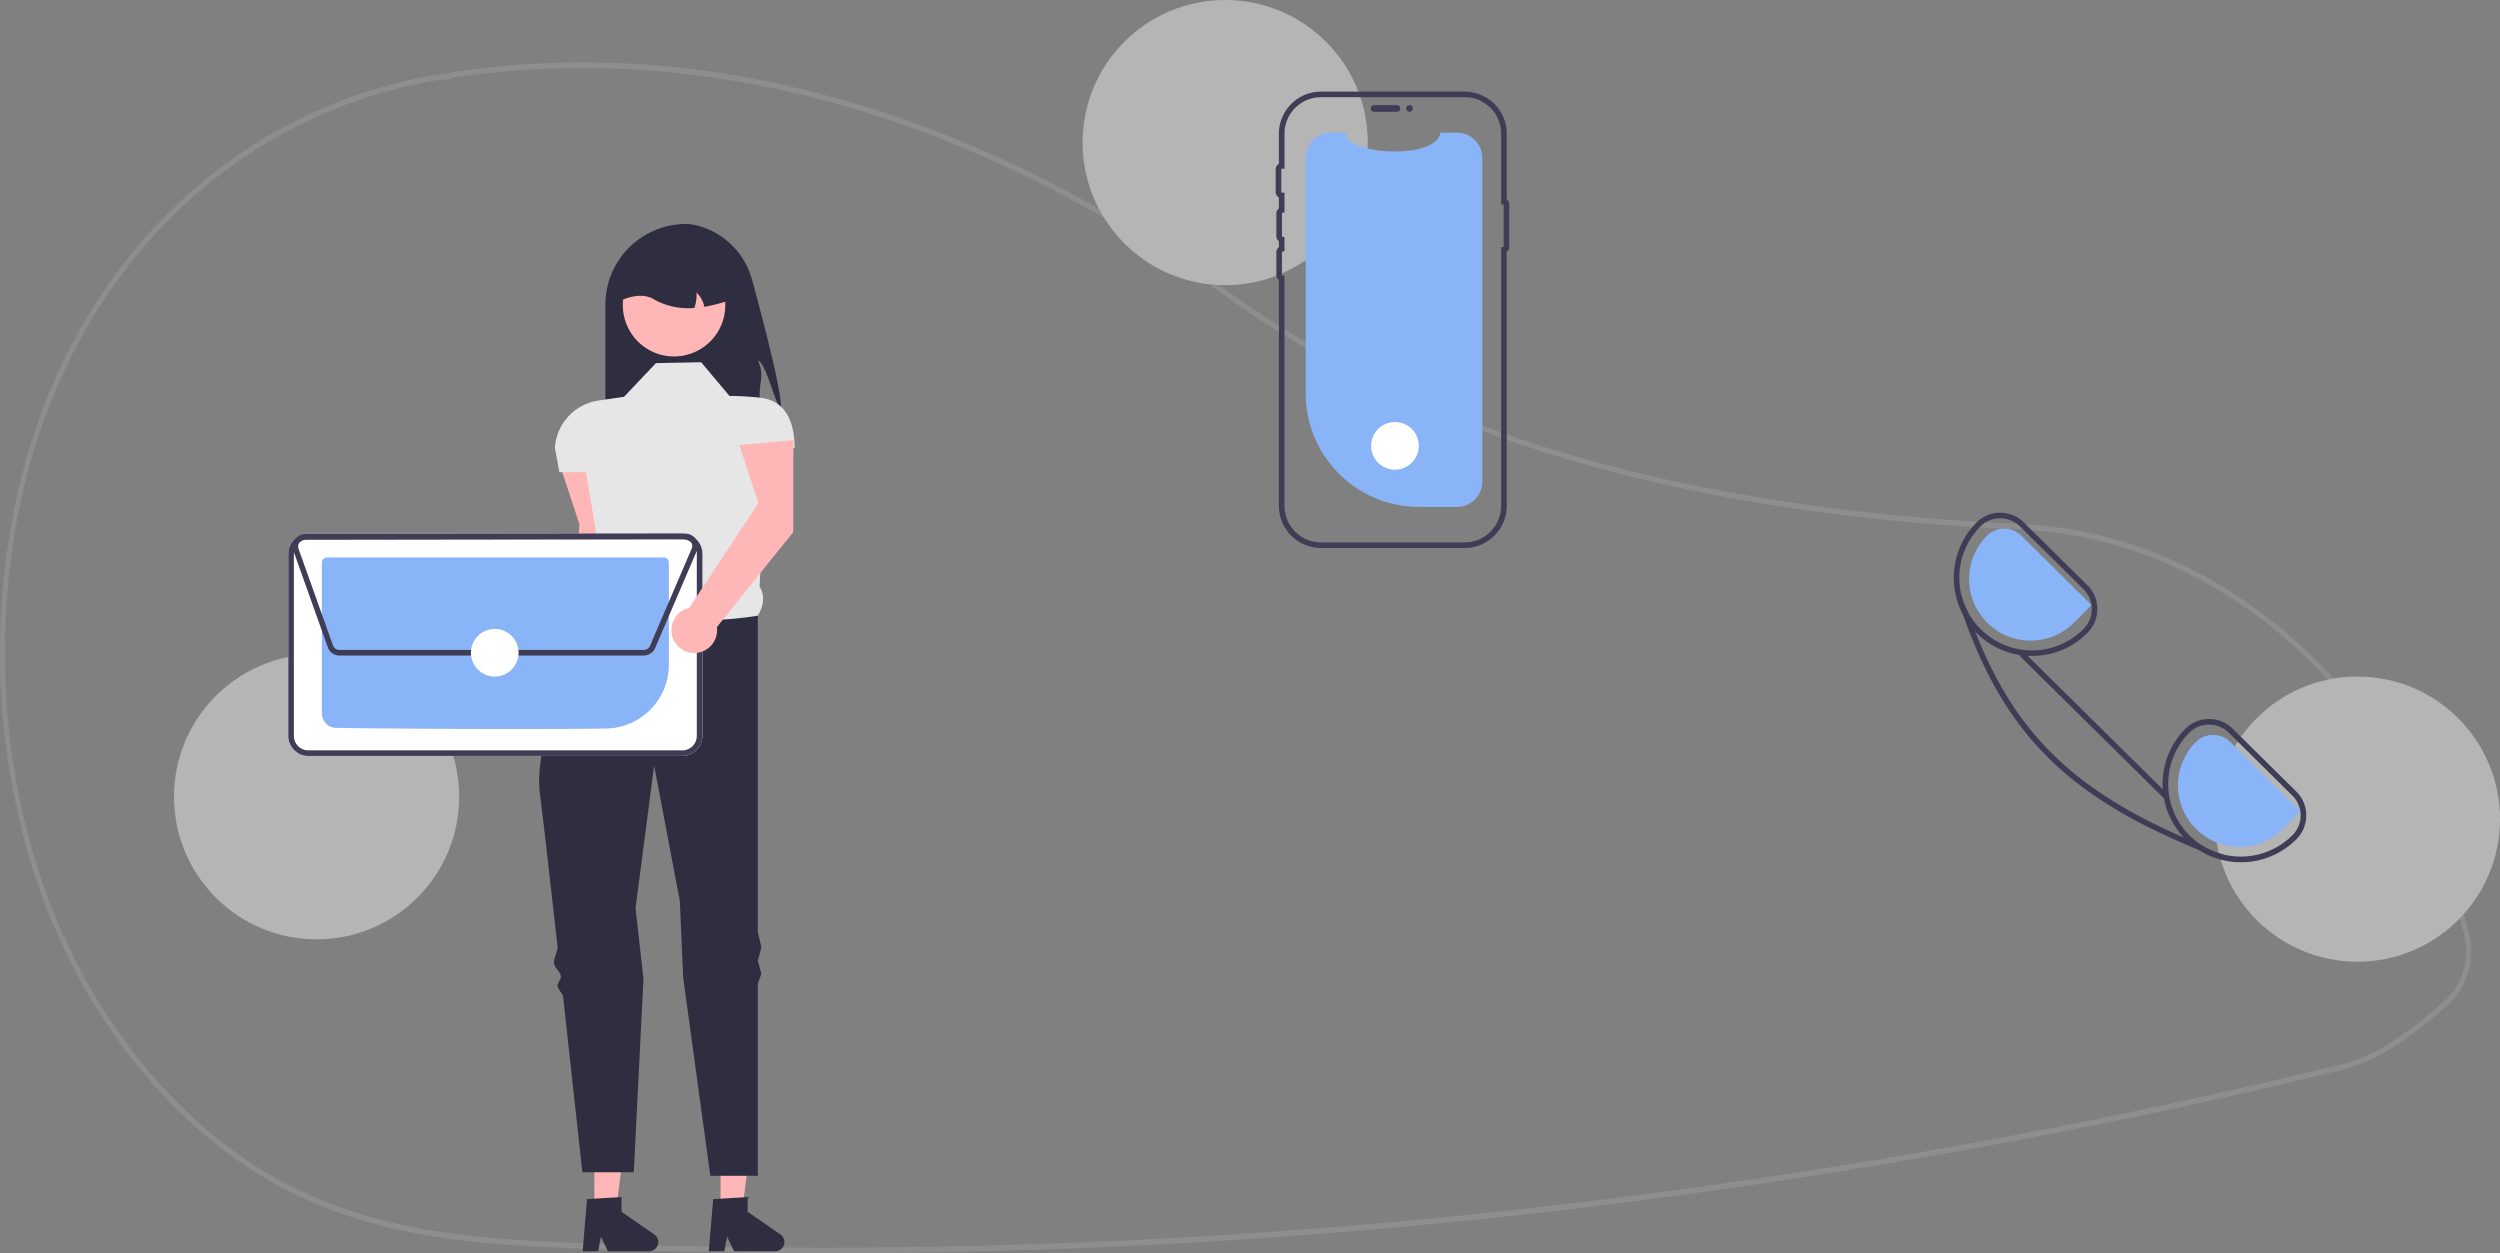 <svg xmlns="http://www.w3.org/2000/svg" width="414" height="207.537" viewBox="0 0 414 207.537">
  <rect x="0" y="0" width="414" height="207.537" fill="#808080" stroke="none"/>
  <g id="Group_1760" data-name="Group 1760" transform="translate(-0.005)">
    <path id="Path_37954" data-name="Path 37954" d="M289.217,445.378q-18.738,0-37.421-.671c-17.8-.639-36.2-1.3-53.3-10.786-11.965-6.636-22.562-17.282-30.645-30.789A103.6,103.6,0,0,1,156.1,373.686a121.053,121.053,0,0,1,.441-57.3,101.773,101.773,0,0,1,6.825-18.7c12.473-25.83,35.224-43.169,62.419-47.571a3.153,3.153,0,0,1,.677-.014c.122.007.244.014.368.008l.16-.051a7.815,7.815,0,0,1,1.26-.323c41.941-6.244,86.28,6.39,128.218,36.534,32.427,23.311,75.4,35.863,131.379,38.374l.795.042c15.583.9,30.657,7.32,43.593,18.58a94.432,94.432,0,0,1,27.724,42.881c.66,2.065,1.265,4.215,1.8,6.389a12.055,12.055,0,0,1-3.213,11.431v0l-.139.143c-.336.334-.689.654-1.05.952l-.424.35a60.2,60.2,0,0,1-9.785,7.083,30.087,30.087,0,0,1-7.138,2.7c-13.641,3.326-27.494,6.409-41.174,9.165-26.567,5.357-53.834,9.775-81.043,13.133a1050.468,1050.468,0,0,1-128.576,7.9Zm-63.07-194.372a1.624,1.624,0,0,0-.25.017c-26.941,4.361-49.476,21.529-61.826,47.1a100.751,100.751,0,0,0-6.757,18.518,119.994,119.994,0,0,0-.436,56.8,102.6,102.6,0,0,0,11.631,29.165c8,13.374,18.493,23.914,30.332,30.479,16.951,9.4,35.267,10.059,52.979,10.7a1049.221,1049.221,0,0,0,165.886-7.22c27.192-3.356,54.441-7.772,80.99-13.125,13.67-2.754,27.514-5.835,41.146-9.159a29.328,29.328,0,0,0,6.966-2.629,59.612,59.612,0,0,0,9.655-7l.424-.349c.31-.256.615-.53.907-.815l.084-.088a11.1,11.1,0,0,0,3.106-10.622h0c-.527-2.151-1.126-4.278-1.779-6.322-10.968-34.6-39.339-59.059-70.6-60.855l-.79-.042c-25.57-1.147-47.946-4.326-68.4-9.718-24.421-6.436-45.741-16.125-63.368-28.8-41.779-30.029-85.932-42.615-127.69-36.4a7.167,7.167,0,0,0-1.148.3l-.288.081a4.342,4.342,0,0,1-.492-.006C226.332,251.012,226.239,251.007,226.147,251.007Z" transform="translate(-152.875 -237.841)" fill="#8e8e8e"/>
    <path id="Path_37955" data-name="Path 37955" d="M398.494,336.5c-1.156-1.109-2.339-7.3-3.816-7.925,1.1,2.439.3,3.085.3,5.762a18.113,18.113,0,0,1-.528,4.511H369.435V319.333a13.355,13.355,0,0,1,13.356-13.355,7.968,7.968,0,0,1,1.979.29,12.7,12.7,0,0,1,8.959,8.983C395.635,322.22,398.668,333.821,398.494,336.5Z" transform="translate(-269.174 -268.886)" fill="#2f2e41"/>
    <path id="Path_37956" data-name="Path 37956" d="M360.764,406.133l.012-15.214-8.943.8,3.156,9.6-1.477,24.119a3.784,3.784,0,1,0,4.579,3.189Z" transform="translate(-259.035 -314.503)" fill="#ffb6b6"/>
    <path id="Path_37957" data-name="Path 37957" d="M257.745,416.594h3.613l1.719-13.936h-5.333Z" transform="translate(-138.416 -216.243)" fill="#ffb6b6"/>
    <path id="Path_37958" data-name="Path 37958" d="M407.143,654.374l5.712-.341v2.447l5.43,3.75a1.529,1.529,0,0,1-.869,2.786h-6.8l-1.172-2.421-.458,2.421h-2.564Z" transform="translate(-289.038 -455.805)" fill="#2f2e41"/>
    <path id="Path_37959" data-name="Path 37959" d="M212.619,416.594h3.613l1.719-13.936h-5.332Z" transform="translate(-114.182 -216.243)" fill="#ffb6b6"/>
    <path id="Path_37960" data-name="Path 37960" d="M362.017,654.374l5.712-.341v2.447l5.43,3.75a1.529,1.529,0,0,1-.869,2.786h-6.8l-1.172-2.421-.458,2.421H361.3Z" transform="translate(-264.803 -455.805)" fill="#2f2e41"/>
    <path id="Path_37961" data-name="Path 37961" d="M375.582,355.43l-7.485.147-5.283,5.577-4.236.621a8.456,8.456,0,0,0-7.212,7.823h0l.734,4.031h4.4l2.547,14.955c-.99,2.524-1.058,4.516.975,5.3l6.311,11.888,18.639-8.365c.945-1.625,1.248-3.257.282-4.845l1.332-22.893h4.48c0-4.282-1.448-7.891-5.7-8.368a50.293,50.293,0,0,0-5.087-.291Z" transform="translate(-259.47 -295.444)" fill="#e6e6e6"/>
    <path id="Path_37962" data-name="Path 37962" d="M381.942,442.008s-18.2,3.229-24.949-3.522c0,0-.685,1.164-1.718,3.093-.3.555-.871.931-1.217,1.6-.315.611-1.125,1.362-1.468,2.055-.276.557.167,1.286-.12,1.888-3.457,7.252-7.5,17.481-6.631,24.235.558,4.356,1.712,14.491,2.927,25.378.095.851-.674,1.943-.578,2.8.09.808,1.044,1.381,1.134,2.192.06.538-.607,1.087-.547,1.624.065.59.857,1.168.922,1.755,1.664,15.031,3.188,29.065,3.188,29.065H361.4L363,502.123l-1.313-11.683,3.082-23.629,4.256,22.455.547,12.638,4.5,32.859h7.87V502.952l.587-1.653-.587-2.119.587-2.283-.587-2.487Z" transform="translate(-256.438 -340.048)" fill="#2f2e41"/>
    <path id="Path_37963" data-name="Path 37963" d="M390.928,330.294a8.484,8.484,0,1,1,1.47-7.09c.024.1.045.2.065.308A8.472,8.472,0,0,1,390.928,330.294Z" transform="translate(-272.52 -274.648)" fill="#ffb6b6"/>
    <path id="Path_37964" data-name="Path 37964" d="M388.878,324.8a4.46,4.46,0,0,0-1.3-2.363,6.084,6.084,0,0,1-.352,2.551,11.757,11.757,0,0,1-6.46-1.28c-1.5-1.016-3.4-.928-5.621,0a8.218,8.218,0,0,1,8.22-8.219h1.467a8.22,8.22,0,0,1,8.219,8.217,24.469,24.469,0,0,1-4.168,1.093Z" transform="translate(-272.238 -273.993)" fill="#2f2e41"/>
    <circle id="Ellipse_125" data-name="Ellipse 125" cx="23.611" cy="23.611" r="23.611" transform="translate(28.821 108.333)" fill="#b5b5b5"/>
    <circle id="Ellipse_126" data-name="Ellipse 126" cx="23.611" cy="23.611" r="23.611" transform="translate(179.284)" fill="#b5b5b5"/>
    <circle id="Ellipse_127" data-name="Ellipse 127" cx="23.611" cy="23.611" r="23.611" transform="translate(366.783 112.036)" fill="#b5b5b5"/>
    <path id="Path_37965" data-name="Path 37965" d="M649.189,277.521v53.54a4.222,4.222,0,0,1-4.178,4.222l-.046,0h-6.232a18.8,18.8,0,0,1-18.8-18.8V277.521a4.224,4.224,0,0,1,4.224-4.224h2.525c-1.17,3.412,14.706,4.849,15.578,0h2.7a4.224,4.224,0,0,1,4.224,4.224Z" transform="translate(-403.702 -251.335)" fill="#8ab4f8"/>
    <path id="Path_37966" data-name="Path 37966" d="M643.182,264.008a.554.554,0,0,1,.554-.554H647.5a.554.554,0,1,1,0,1.107h-3.764A.554.554,0,0,1,643.182,264.008Z" transform="translate(-416.187 -246.049)" fill="#3f3d56"/>
    <path id="Path_37967" data-name="Path 37967" d="M640.483,334.2h-23.8a6.974,6.974,0,0,1-6.966-6.966V289.806a1.012,1.012,0,0,1-.422-.823v-3.764a1.012,1.012,0,0,1,.422-.823v-1.01a1.012,1.012,0,0,1-.422-.823V278.8a1.012,1.012,0,0,1,.422-.823v-1.826a1.011,1.011,0,0,1-.533-.893V271.49a1.011,1.011,0,0,1,.533-.894v-5a6.974,6.974,0,0,1,6.966-6.966h23.8a6.973,6.973,0,0,1,6.966,6.966V276.5a.873.873,0,0,1,.41.74v7.177a.874.874,0,0,1-.41.74v42.075A6.974,6.974,0,0,1,640.483,334.2Zm-23.8-74.644a6.047,6.047,0,0,0-6.04,6.04v5.791l-.445.017a.09.09,0,0,0-.087.089v3.764a.091.091,0,0,0,.087.089l.445.017v3.264l-.352.087a.091.091,0,0,0-.07.086v3.764a.091.091,0,0,0,.07.086l.352.087v2.31l-.352.087a.091.091,0,0,0-.07.086v3.764a.091.091,0,0,0,.07.087l.352.087v38.077a6.047,6.047,0,0,0,6.04,6.04h23.8a6.047,6.047,0,0,0,6.04-6.04V284.364h.41v-7.072h-.41v-11.7a6.047,6.047,0,0,0-6.04-6.04Z" transform="translate(-397.927 -243.457)" fill="#3f3d56"/>
    <circle id="Ellipse_128" data-name="Ellipse 128" cx="0.554" cy="0.554" r="0.554" transform="translate(232.863 17.405)" fill="#3f3d56"/>
    <path id="Path_37968" data-name="Path 37968" d="M321.256,453.552H259.317A3.328,3.328,0,0,1,256,450.233v-30.18a3.328,3.328,0,0,1,3.319-3.319h61.939a3.328,3.328,0,0,1,3.319,3.319v30.18a3.328,3.328,0,0,1-3.319,3.319Z" transform="translate(-208.254 -328.366)" fill="#fff"/>
    <path id="Path_37969" data-name="Path 37969" d="M321.256,453.552H259.317A3.328,3.328,0,0,1,256,450.233v-30.18a3.328,3.328,0,0,1,3.319-3.319h61.939a3.328,3.328,0,0,1,3.319,3.319v30.18a3.328,3.328,0,0,1-3.319,3.319ZM259.317,417.66a2.4,2.4,0,0,0-2.393,2.394v30.179a2.4,2.4,0,0,0,2.394,2.393h61.937a2.4,2.4,0,0,0,2.394-2.394V420.053a2.4,2.4,0,0,0-2.394-2.393Z" transform="translate(-208.254 -328.366)" fill="#3f3d56"/>
    <path id="Path_37970" data-name="Path 37970" d="M300.051,453.675c-12.216,0-24.953-.117-29.706-.192A2.4,2.4,0,0,1,268,451.1V426.114a.847.847,0,0,1,.844-.846h55.776a.847.847,0,0,1,.846.844v16.95a10.575,10.575,0,0,1-10.4,10.533C310.638,453.652,305.393,453.675,300.051,453.675Z" transform="translate(-214.698 -332.949)" fill="#8ab4f8"/>
    <path id="Path_37971" data-name="Path 37971" d="M315.693,436.925H265.3a2.055,2.055,0,0,1-1.928-1.359l-5.7-16a2.048,2.048,0,0,1,1.925-2.735l63-.088a2.048,2.048,0,0,1,2.018,2.406l.049.021-.181.422,0,0-6.9,16.09a2.042,2.042,0,0,1-1.88,1.241Zm6.894-19.258-63,.088a1.122,1.122,0,0,0-1.055,1.5l5.7,16A1.127,1.127,0,0,0,265.3,436h50.4a1.117,1.117,0,0,0,1.029-.679l6.9-16.091.339.145-.339-.145a1.121,1.121,0,0,0-1.03-1.562Z" transform="translate(-209.085 -328.37)" fill="#3f3d56"/>
    <circle id="Ellipse_129" data-name="Ellipse 129" cx="3.946" cy="3.946" r="3.946" transform="translate(77.992 104.146)" fill="#fff"/>
    <circle id="Ellipse_130" data-name="Ellipse 130" cx="3.946" cy="3.946" r="3.946" transform="translate(227.066 69.887)" fill="#fff"/>
    <path id="Path_37972" data-name="Path 37972" d="M948.573,495.048l-10.542-10.407a5.5,5.5,0,0,0-3.9-1.6h-.037a5.516,5.516,0,0,0-3.917,1.648,12.959,12.959,0,0,0-.227,17.981c.111.12.227.236.343.352a12.618,12.618,0,0,0,2.111,1.69,12.813,12.813,0,0,0,7,2.051h.079a12.882,12.882,0,0,0,9.143-3.852A5.566,5.566,0,0,0,948.573,495.048Zm-.611,7.208a12.079,12.079,0,0,1-15.167,1.611,12.4,12.4,0,0,1-1.857-1.5,12.038,12.038,0,0,1-.107-17.023,4.59,4.59,0,0,1,3.269-1.375h.028a4.589,4.589,0,0,1,3.25,1.333l10.542,10.412a4.633,4.633,0,0,1,.042,6.546Z" transform="translate(-568.304 -363.975)" fill="#3f3d56"/>
    <path id="Path_37973" data-name="Path 37973" d="M873.868,421.263l-10.542-10.412a5.522,5.522,0,0,0-3.9-1.6h-.032a5.531,5.531,0,0,0-3.921,1.653,13,13,0,0,0-2.185,15.278l0,0a12.759,12.759,0,0,0,2,2.745c.088.1.19.2.292.306a12.887,12.887,0,0,0,9.106,3.741h.083a12.9,12.9,0,0,0,9.143-3.856,5.555,5.555,0,0,0-.051-7.856Zm-.611,7.208a11.97,11.97,0,0,1-8.486,3.579h-.079a12.037,12.037,0,0,1-8.56-20.5,4.633,4.633,0,0,1,6.546-.042l10.542,10.407a4.638,4.638,0,0,1,.037,6.551Z" transform="translate(-528.187 -324.347)" fill="#3f3d56"/>
    <path id="Path_37974" data-name="Path 37974" d="M952.2,501.383,940.578,489.9a4.04,4.04,0,0,0-5.707.035,10.185,10.185,0,0,0,14.493,14.314Z" transform="translate(-571.257 -367.038)" fill="#8ab4f8"/>
    <path id="Path_37975" data-name="Path 37975" d="M877.494,427.6,865.872,416.12a4.04,4.04,0,0,0-5.707.035,10.185,10.185,0,0,0,14.493,14.314Z" transform="translate(-531.137 -327.412)" fill="#8ab4f8"/>
    <path id="Path_37976" data-name="Path 37976" d="M897.047,481.91l-.278.731q-1.958-.743-3.8-1.491c-21.7-8.856-32.065-19.222-39-38.9l0,0q-.493-1.389-.958-2.843l.731-.236a11.829,11.829,0,0,0,1.065,2.676q.569,1.618,1.171,3.153c6.514,16.606,16.12,26.1,34.537,34.111q1.389.6,2.847,1.2A12.077,12.077,0,0,0,897.047,481.91Z" transform="translate(-528.875 -340.415)" fill="#3f3d56"/>
    <rect id="Rectangle_1769" data-name="Rectangle 1769" width="0.926" height="33.796" transform="translate(334.296 108.445) rotate(-45.355)" fill="#3f3d56"/>
    <path id="Path_37977" data-name="Path 37977" d="M413.222,398.524l.012-15.214-8.943.8,3.156,9.6-11.457,17.368a3.784,3.784,0,1,0,4.579,3.189Z" transform="translate(-281.848 -310.416)" fill="#ffb6b6"/>
  </g>
</svg>
